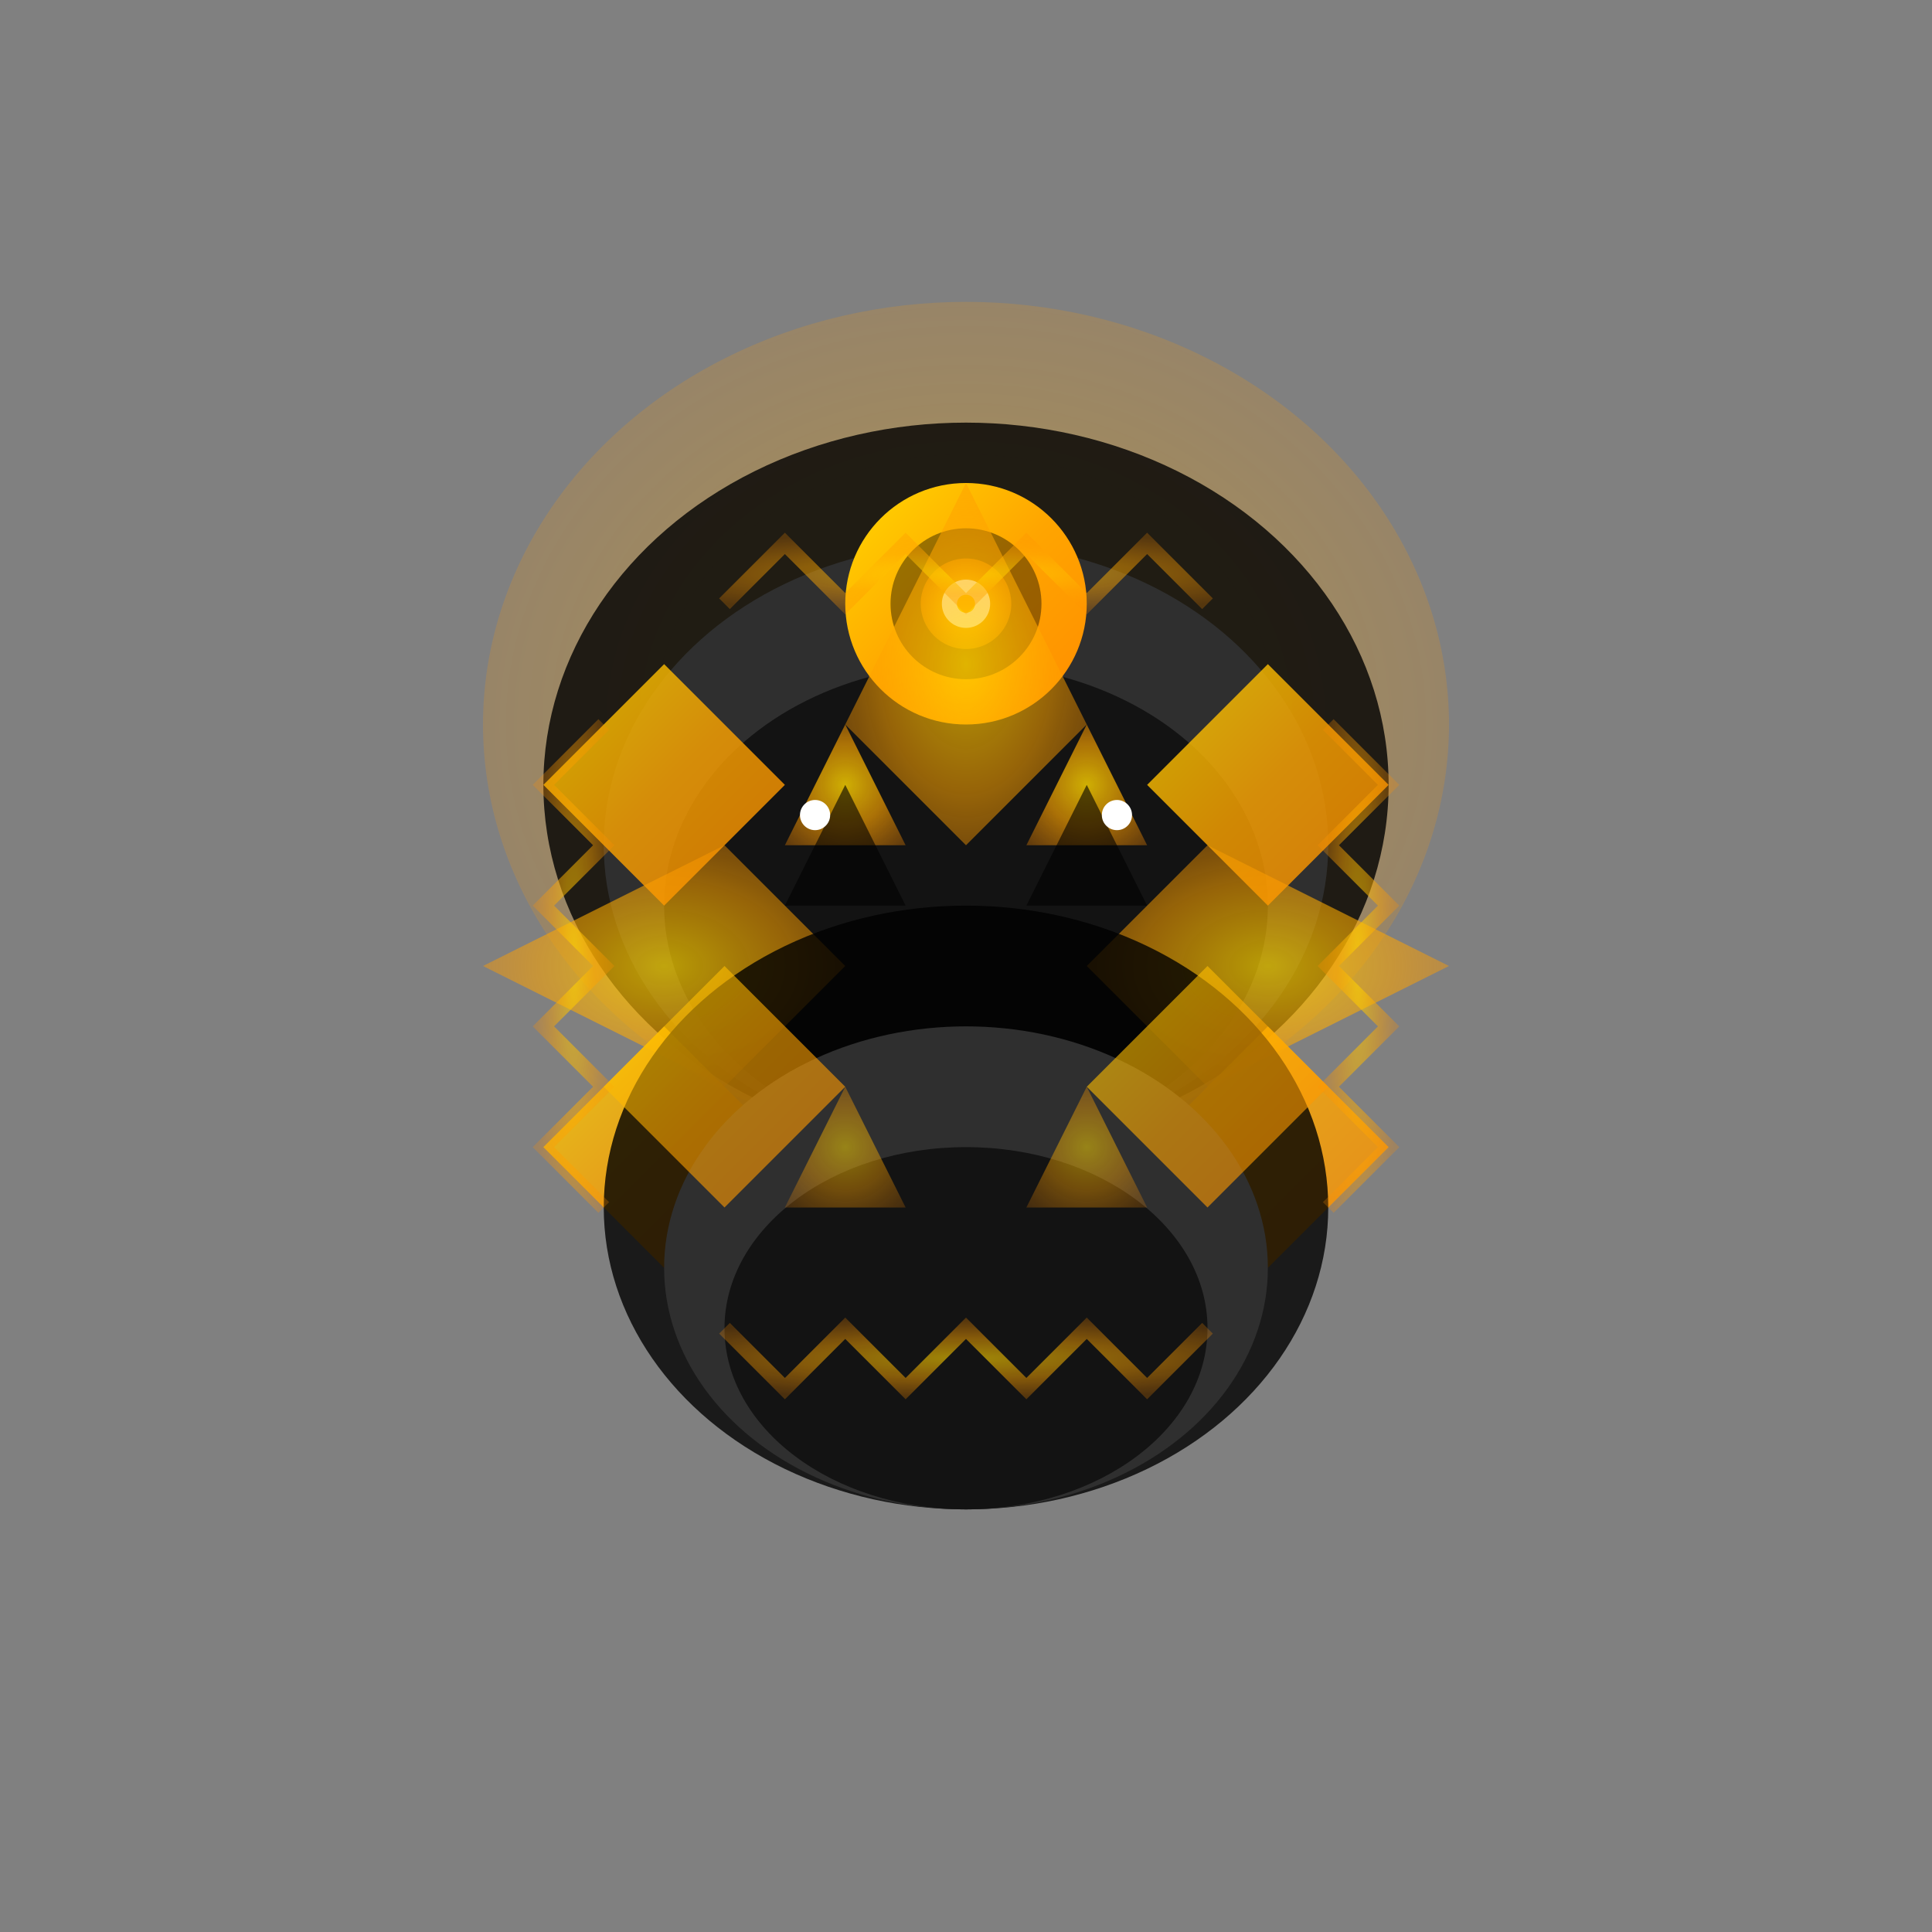 <svg width="64" height="64" viewBox="0 0 64 64" fill="none" xmlns="http://www.w3.org/2000/svg">
  <rect x="0" y="0" width="64" height="64" fill="#808080" stroke="none"/>
  <defs>
    <radialGradient id="visionGlow" cx="50%" cy="50%" r="70%">
      <stop offset="0%" style="stop-color:#FFD700;stop-opacity:1" />
      <stop offset="50%" style="stop-color:#FFA500;stop-opacity:0.8" />
      <stop offset="100%" style="stop-color:#FF8C00;stop-opacity:0.4" />
    </radialGradient>
    <linearGradient id="mindStone" x1="0%" y1="0%" x2="100%" y2="100%">
      <stop offset="0%" style="stop-color:#FFD700;stop-opacity:1" />
      <stop offset="50%" style="stop-color:#FFA500;stop-opacity:1" />
      <stop offset="100%" style="stop-color:#FF8C00;stop-opacity:1" />
    </linearGradient>
  </defs>

  <!-- Vision's head outline -->
  <ellipse cx="32" cy="24" rx="16" ry="14" fill="url(#visionGlow)" opacity="0.3"/>
  <ellipse cx="32" cy="26" rx="14" ry="12" fill="#000000" opacity="0.8"/>
  <ellipse cx="32" cy="28" rx="12" ry="10" fill="#2F2F2F"/>
  <ellipse cx="32" cy="30" rx="10" ry="8" fill="#000000" opacity="0.6"/>

  <!-- Mind stone on forehead -->
  <circle cx="32" cy="20" r="4" fill="url(#mindStone)"/>
  <circle cx="32" cy="20" r="2.5" fill="#000000" opacity="0.4"/>
  <circle cx="32" cy="20" r="1.5" fill="url(#visionGlow)"/>
  <circle cx="32" cy="20" r="0.8" fill="#FFFFFF"/>
  <circle cx="32" cy="20" r="0.3" fill="#FFD700"/>

  <!-- Geometric pattern eyes -->
  <polygon points="28,24 30,28 26,28" fill="url(#visionGlow)" opacity="0.8"/>
  <polygon points="36,24 38,28 34,28" fill="url(#visionGlow)" opacity="0.8"/>
  <polygon points="28,26 30,30 26,30" fill="#000000" opacity="0.6"/>
  <polygon points="36,26 38,30 34,30" fill="#000000" opacity="0.6"/>
  <circle cx="27" cy="27" r="0.5" fill="#FFFFFF"/>
  <circle cx="37" cy="27" r="0.5" fill="#FFFFFF"/>

  <!-- Geometric mind patterns -->
  <polygon points="32,16 36,24 32,28 28,24" fill="url(#visionGlow)" opacity="0.7"/>
  <polygon points="32,48 36,40 32,36 28,40" fill="url(#visionGlow)" opacity="0.7"/>
  <polygon points="16,32 24,28 28,32 24,36" fill="url(#visionGlow)" opacity="0.7"/>
  <polygon points="48,32 40,28 36,32 40,36" fill="url(#visionGlow)" opacity="0.7"/>
  <polygon points="22,22 26,26 22,30 18,26" fill="url(#mindStone)" opacity="0.8"/>
  <polygon points="42,22 46,26 42,30 38,26" fill="url(#mindStone)" opacity="0.8"/>
  <polygon points="22,42 26,38 22,34 18,38" fill="url(#mindStone)" opacity="0.8"/>
  <polygon points="42,42 46,38 42,34 38,38" fill="url(#mindStone)" opacity="0.8"/>

  <!-- Vision's body/chest area -->
  <ellipse cx="32" cy="40" rx="12" ry="10" fill="#000000" opacity="0.8"/>
  <ellipse cx="32" cy="42" rx="10" ry="8" fill="#2F2F2F"/>
  <ellipse cx="32" cy="44" rx="8" ry="6" fill="#000000" opacity="0.6"/>

  <!-- Energy circuits -->
  <path d="M24 20L26 18L28 20L30 18L32 20L34 18L36 20L38 18L40 20" stroke="url(#visionGlow)" stroke-width="0.5" fill="none" opacity="0.6"/>
  <path d="M24 44L26 46L28 44L30 46L32 44L34 46L36 44L38 46L40 44" stroke="url(#visionGlow)" stroke-width="0.5" fill="none" opacity="0.6"/>
  <path d="M20 24L18 26L20 28L18 30L20 32L18 34L20 36L18 38L20 40" stroke="url(#visionGlow)" stroke-width="0.5" fill="none" opacity="0.6"/>
  <path d="M44 24L46 26L44 28L46 30L44 32L46 34L44 36L46 38L44 40" stroke="url(#visionGlow)" stroke-width="0.5" fill="none" opacity="0.6"/>

  <!-- Geometric body patterns -->
  <polygon points="28,36 30,40 26,40" fill="url(#visionGlow)" opacity="0.5"/>
  <polygon points="36,36 38,40 34,40" fill="url(#visionGlow)" opacity="0.5"/>
  <polygon points="24,32 28,36 24,40 20,36" fill="url(#mindStone)" opacity="0.6"/>
  <polygon points="40,32 44,36 40,40 36,36" fill="url(#mindStone)" opacity="0.6"/>
</svg>
